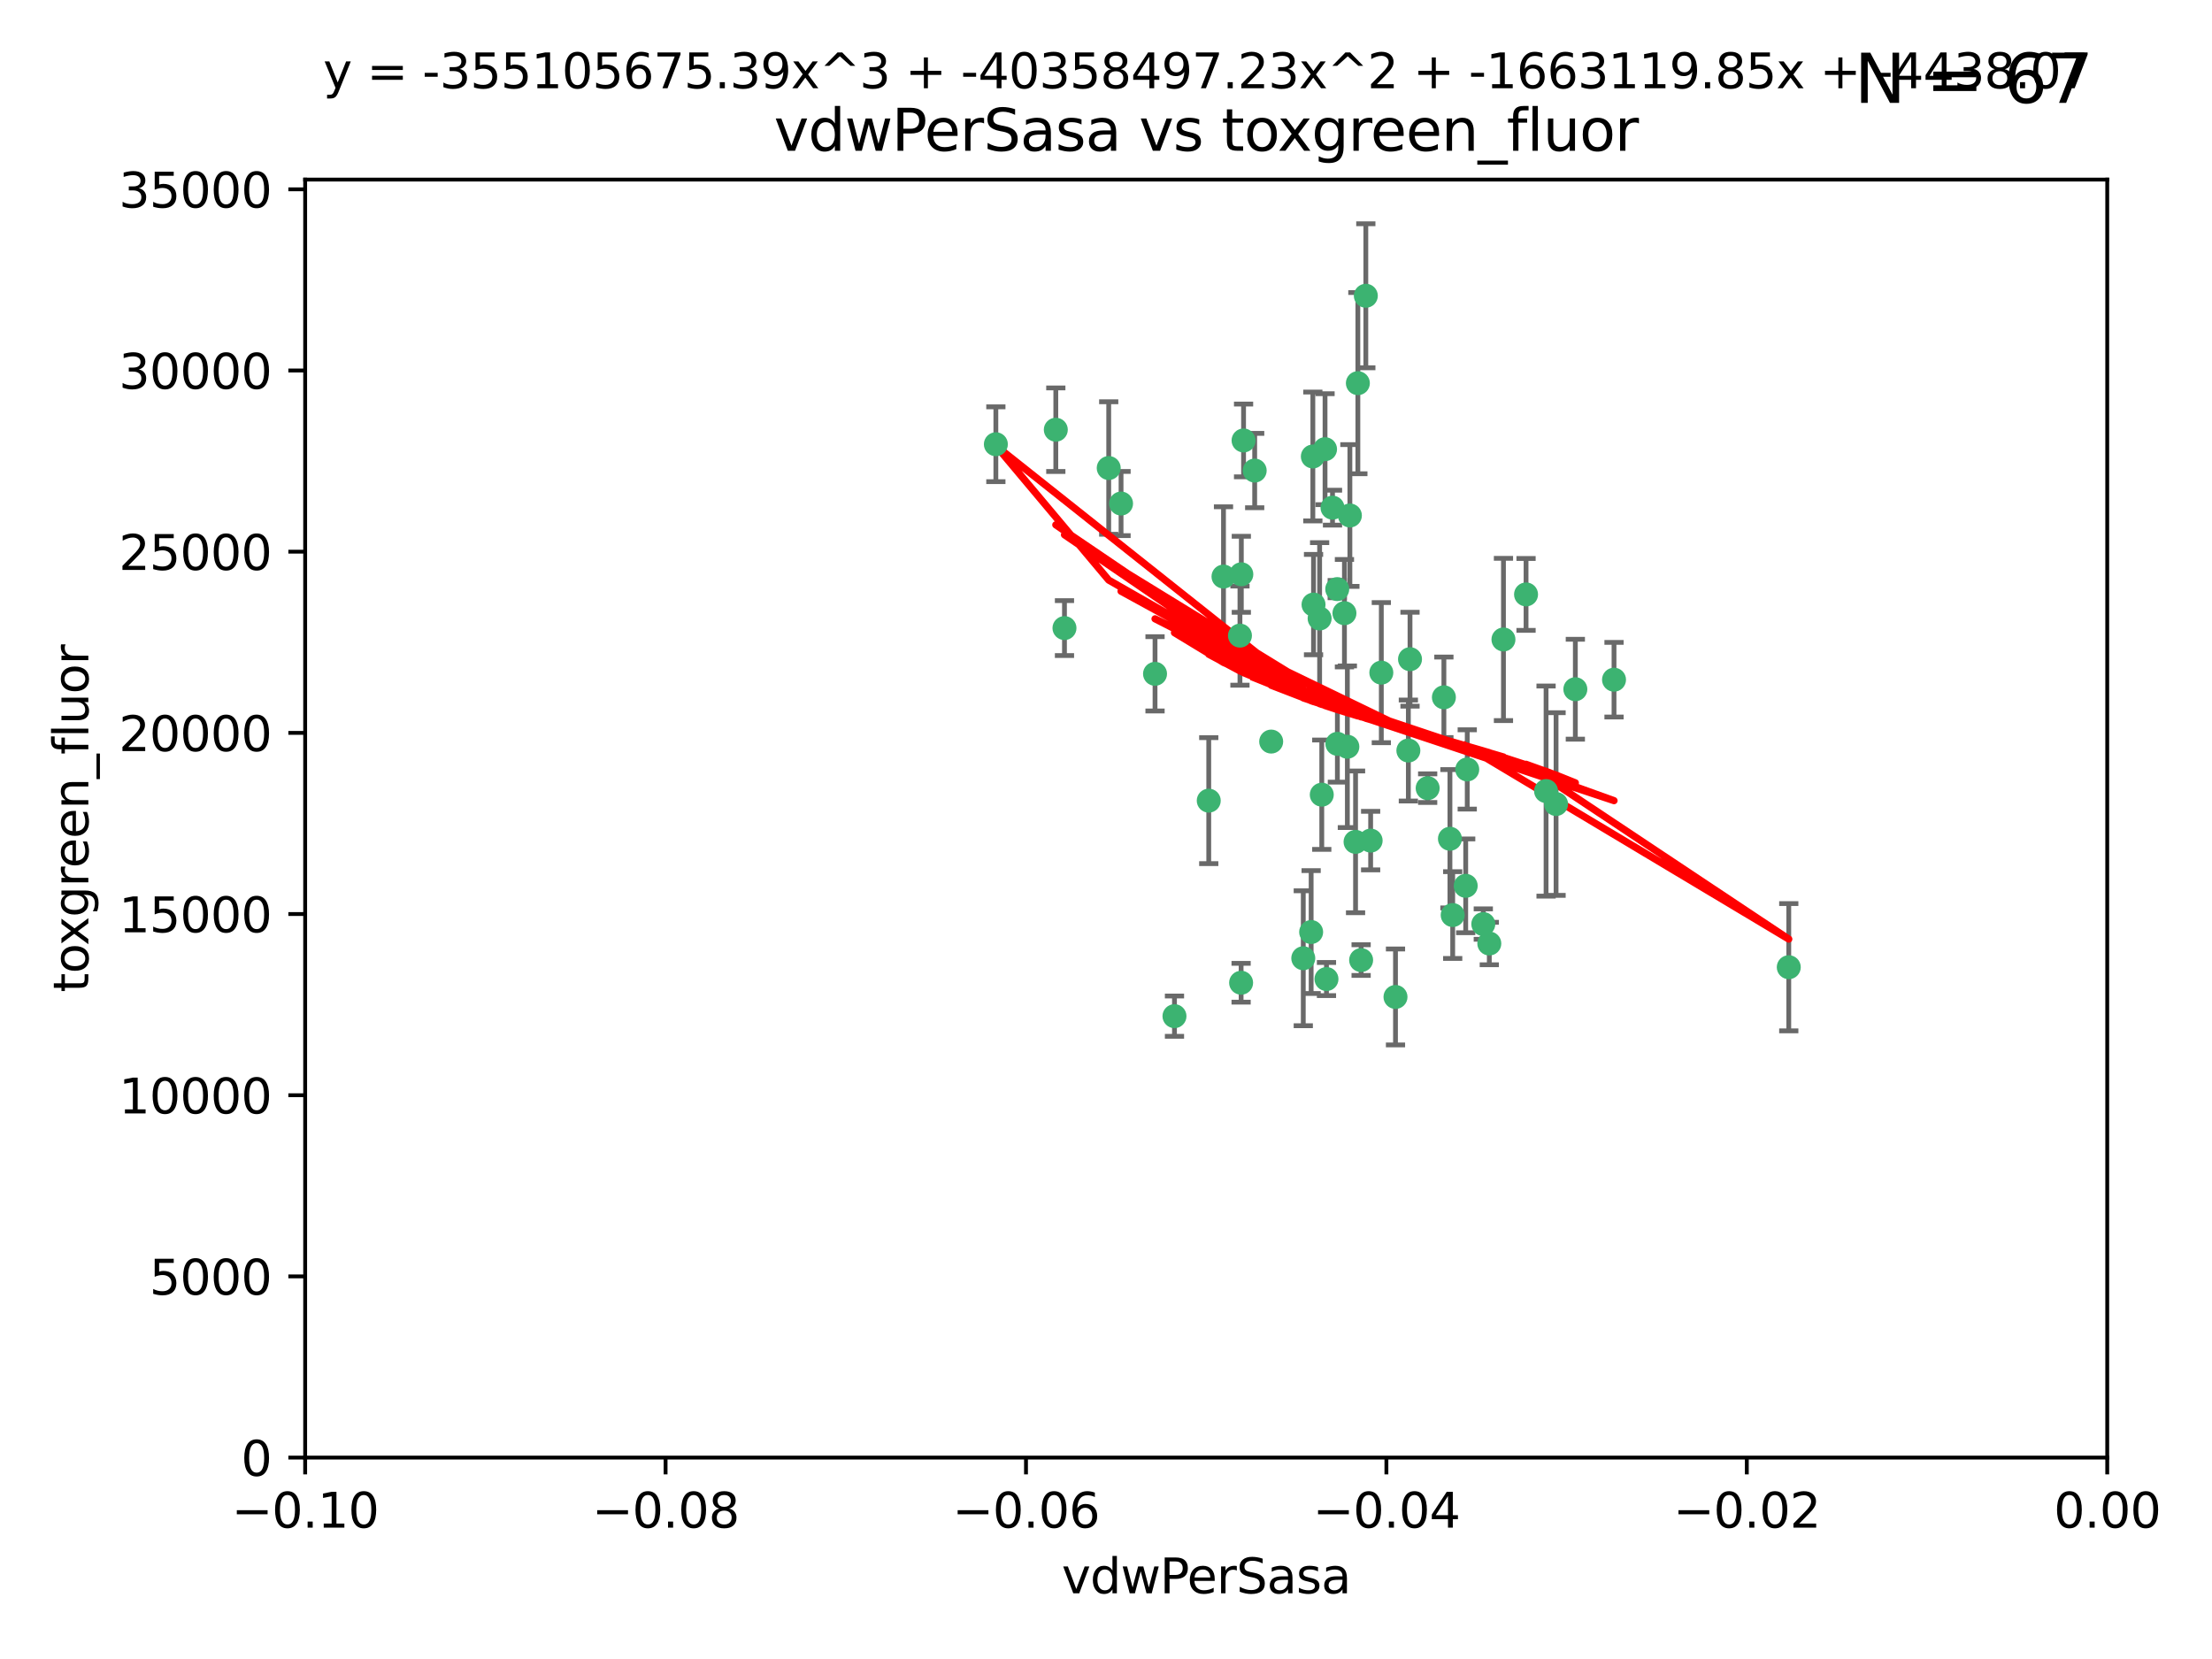 <?xml version="1.0" encoding="utf-8" standalone="no"?>
<!DOCTYPE svg PUBLIC "-//W3C//DTD SVG 1.1//EN"
  "http://www.w3.org/Graphics/SVG/1.1/DTD/svg11.dtd">
<svg xmlns:xlink="http://www.w3.org/1999/xlink" width="460.8pt" height="345.6pt" viewBox="0 0 460.8 345.6" xmlns="http://www.w3.org/2000/svg" version="1.1">
 <defs>
  <style type="text/css">*{stroke-linejoin: round; stroke-linecap: butt}</style>
 </defs>
 <g id="figure_1">
  <g id="patch_1">
   <path d="M 0 345.6 
L 460.8 345.6 
L 460.8 0 
L 0 0 
z
" style="fill: #ffffff"/>
  </g>
  <g id="axes_1">
   <g id="patch_2">
    <path d="M 63.571 303.64 
L 438.975 303.64 
L 438.975 37.411 
L 63.571 37.411 
z
" style="fill: #ffffff"/>
   </g>
   <g id="PathCollection_1">
    <defs>
     <path id="m8bd81fa550" d="M 0 1.118 
C 0.297 1.118 0.581 1 0.791 0.791 
C 1 0.581 1.118 0.297 1.118 0 
C 1.118 -0.297 1 -0.581 0.791 -0.791 
C 0.581 -1 0.297 -1.118 0 -1.118 
C -0.297 -1.118 -0.581 -1 -0.791 -0.791 
C -1 -0.581 -1.118 -0.297 -1.118 0 
C -1.118 0.297 -1 0.581 -0.791 0.791 
C -0.581 1 -0.297 1.118 0 1.118 
z
" style="stroke: #3cb371"/>
    </defs>
    <g clip-path="url(#p8612c6fb04)">
     <use xlink:href="#m8bd81fa550" x="261.374" y="98.026" style="fill: #3cb371; stroke: #3cb371"/>
     <use xlink:href="#m8bd81fa550" x="273.49" y="95.094" style="fill: #3cb371; stroke: #3cb371"/>
     <use xlink:href="#m8bd81fa550" x="219.944" y="89.516" style="fill: #3cb371; stroke: #3cb371"/>
     <use xlink:href="#m8bd81fa550" x="274.902" y="128.839" style="fill: #3cb371; stroke: #3cb371"/>
     <use xlink:href="#m8bd81fa550" x="293.731" y="137.321" style="fill: #3cb371; stroke: #3cb371"/>
     <use xlink:href="#m8bd81fa550" x="259.057" y="91.754" style="fill: #3cb371; stroke: #3cb371"/>
     <use xlink:href="#m8bd81fa550" x="273.633" y="125.947" style="fill: #3cb371; stroke: #3cb371"/>
     <use xlink:href="#m8bd81fa550" x="264.81" y="154.483" style="fill: #3cb371; stroke: #3cb371"/>
     <use xlink:href="#m8bd81fa550" x="281.206" y="107.386" style="fill: #3cb371; stroke: #3cb371"/>
     <use xlink:href="#m8bd81fa550" x="258.59" y="119.635" style="fill: #3cb371; stroke: #3cb371"/>
     <use xlink:href="#m8bd81fa550" x="282.869" y="79.819" style="fill: #3cb371; stroke: #3cb371"/>
     <use xlink:href="#m8bd81fa550" x="278.572" y="122.72" style="fill: #3cb371; stroke: #3cb371"/>
     <use xlink:href="#m8bd81fa550" x="276.328" y="203.953" style="fill: #3cb371; stroke: #3cb371"/>
     <use xlink:href="#m8bd81fa550" x="278.602" y="154.954" style="fill: #3cb371; stroke: #3cb371"/>
     <use xlink:href="#m8bd81fa550" x="233.536" y="104.896" style="fill: #3cb371; stroke: #3cb371"/>
     <use xlink:href="#m8bd81fa550" x="293.388" y="156.348" style="fill: #3cb371; stroke: #3cb371"/>
     <use xlink:href="#m8bd81fa550" x="277.586" y="105.756" style="fill: #3cb371; stroke: #3cb371"/>
     <use xlink:href="#m8bd81fa550" x="230.966" y="97.498" style="fill: #3cb371; stroke: #3cb371"/>
     <use xlink:href="#m8bd81fa550" x="207.456" y="92.545" style="fill: #3cb371; stroke: #3cb371"/>
     <use xlink:href="#m8bd81fa550" x="275.349" y="165.548" style="fill: #3cb371; stroke: #3cb371"/>
     <use xlink:href="#m8bd81fa550" x="254.878" y="120.108" style="fill: #3cb371; stroke: #3cb371"/>
     <use xlink:href="#m8bd81fa550" x="244.665" y="211.686" style="fill: #3cb371; stroke: #3cb371"/>
     <use xlink:href="#m8bd81fa550" x="283.547" y="200.005" style="fill: #3cb371; stroke: #3cb371"/>
     <use xlink:href="#m8bd81fa550" x="221.75" y="130.84" style="fill: #3cb371; stroke: #3cb371"/>
     <use xlink:href="#m8bd81fa550" x="271.497" y="199.62" style="fill: #3cb371; stroke: #3cb371"/>
     <use xlink:href="#m8bd81fa550" x="282.387" y="175.376" style="fill: #3cb371; stroke: #3cb371"/>
     <use xlink:href="#m8bd81fa550" x="240.614" y="140.37" style="fill: #3cb371; stroke: #3cb371"/>
     <use xlink:href="#m8bd81fa550" x="276.03" y="93.572" style="fill: #3cb371; stroke: #3cb371"/>
     <use xlink:href="#m8bd81fa550" x="280.072" y="127.738" style="fill: #3cb371; stroke: #3cb371"/>
     <use xlink:href="#m8bd81fa550" x="300.789" y="145.262" style="fill: #3cb371; stroke: #3cb371"/>
     <use xlink:href="#m8bd81fa550" x="287.754" y="140.122" style="fill: #3cb371; stroke: #3cb371"/>
     <use xlink:href="#m8bd81fa550" x="284.527" y="61.614" style="fill: #3cb371; stroke: #3cb371"/>
     <use xlink:href="#m8bd81fa550" x="302.623" y="190.622" style="fill: #3cb371; stroke: #3cb371"/>
     <use xlink:href="#m8bd81fa550" x="258.305" y="132.411" style="fill: #3cb371; stroke: #3cb371"/>
     <use xlink:href="#m8bd81fa550" x="251.805" y="166.79" style="fill: #3cb371; stroke: #3cb371"/>
     <use xlink:href="#m8bd81fa550" x="258.546" y="204.723" style="fill: #3cb371; stroke: #3cb371"/>
     <use xlink:href="#m8bd81fa550" x="297.408" y="164.19" style="fill: #3cb371; stroke: #3cb371"/>
     <use xlink:href="#m8bd81fa550" x="280.68" y="155.561" style="fill: #3cb371; stroke: #3cb371"/>
     <use xlink:href="#m8bd81fa550" x="290.707" y="207.684" style="fill: #3cb371; stroke: #3cb371"/>
     <use xlink:href="#m8bd81fa550" x="313.198" y="133.213" style="fill: #3cb371; stroke: #3cb371"/>
     <use xlink:href="#m8bd81fa550" x="305.654" y="160.289" style="fill: #3cb371; stroke: #3cb371"/>
     <use xlink:href="#m8bd81fa550" x="310.249" y="196.552" style="fill: #3cb371; stroke: #3cb371"/>
     <use xlink:href="#m8bd81fa550" x="302.048" y="174.728" style="fill: #3cb371; stroke: #3cb371"/>
     <use xlink:href="#m8bd81fa550" x="336.23" y="141.593" style="fill: #3cb371; stroke: #3cb371"/>
     <use xlink:href="#m8bd81fa550" x="285.529" y="175.112" style="fill: #3cb371; stroke: #3cb371"/>
     <use xlink:href="#m8bd81fa550" x="273.135" y="194.16" style="fill: #3cb371; stroke: #3cb371"/>
     <use xlink:href="#m8bd81fa550" x="308.999" y="192.502" style="fill: #3cb371; stroke: #3cb371"/>
     <use xlink:href="#m8bd81fa550" x="322.074" y="164.794" style="fill: #3cb371; stroke: #3cb371"/>
     <use xlink:href="#m8bd81fa550" x="328.173" y="143.576" style="fill: #3cb371; stroke: #3cb371"/>
     <use xlink:href="#m8bd81fa550" x="324.157" y="167.495" style="fill: #3cb371; stroke: #3cb371"/>
     <use xlink:href="#m8bd81fa550" x="317.903" y="123.828" style="fill: #3cb371; stroke: #3cb371"/>
     <use xlink:href="#m8bd81fa550" x="372.634" y="201.488" style="fill: #3cb371; stroke: #3cb371"/>
     <use xlink:href="#m8bd81fa550" x="305.333" y="184.534" style="fill: #3cb371; stroke: #3cb371"/>
    </g>
   </g>
   <g id="matplotlib.axis_1">
    <g id="xtick_1">
     <g id="line2d_1">
      <defs>
       <path id="m8dbe28c606" d="M 0 0 
L 0 3.5 
" style="stroke: #000000; stroke-width: 0.8"/>
      </defs>
      <g>
       <use xlink:href="#m8dbe28c606" x="63.571" y="303.64" style="stroke: #000000; stroke-width: 0.8"/>
      </g>
     </g>
     <g id="text_1">
      <!-- −0.10 -->
      <g transform="translate(48.249 318.238)scale(0.1 -0.1)">
       <defs>
        <path id="DejaVuSans-2212" d="M 678 2272 
L 4684 2272 
L 4684 1741 
L 678 1741 
L 678 2272 
z
" transform="scale(0.016)"/>
        <path id="DejaVuSans-30" d="M 2034 4250 
Q 1547 4250 1301 3770 
Q 1056 3291 1056 2328 
Q 1056 1369 1301 889 
Q 1547 409 2034 409 
Q 2525 409 2770 889 
Q 3016 1369 3016 2328 
Q 3016 3291 2770 3770 
Q 2525 4250 2034 4250 
z
M 2034 4750 
Q 2819 4750 3233 4129 
Q 3647 3509 3647 2328 
Q 3647 1150 3233 529 
Q 2819 -91 2034 -91 
Q 1250 -91 836 529 
Q 422 1150 422 2328 
Q 422 3509 836 4129 
Q 1250 4750 2034 4750 
z
" transform="scale(0.016)"/>
        <path id="DejaVuSans-2e" d="M 684 794 
L 1344 794 
L 1344 0 
L 684 0 
L 684 794 
z
" transform="scale(0.016)"/>
        <path id="DejaVuSans-31" d="M 794 531 
L 1825 531 
L 1825 4091 
L 703 3866 
L 703 4441 
L 1819 4666 
L 2450 4666 
L 2450 531 
L 3481 531 
L 3481 0 
L 794 0 
L 794 531 
z
" transform="scale(0.016)"/>
       </defs>
       <use xlink:href="#DejaVuSans-2212"/>
       <use xlink:href="#DejaVuSans-30" x="83.789"/>
       <use xlink:href="#DejaVuSans-2e" x="147.412"/>
       <use xlink:href="#DejaVuSans-31" x="179.199"/>
       <use xlink:href="#DejaVuSans-30" x="242.822"/>
      </g>
     </g>
    </g>
    <g id="xtick_2">
     <g id="line2d_2">
      <g>
       <use xlink:href="#m8dbe28c606" x="138.652" y="303.64" style="stroke: #000000; stroke-width: 0.8"/>
      </g>
     </g>
     <g id="text_2">
      <!-- −0.08 -->
      <g transform="translate(123.329 318.238)scale(0.1 -0.1)">
       <defs>
        <path id="DejaVuSans-38" d="M 2034 2216 
Q 1584 2216 1326 1975 
Q 1069 1734 1069 1313 
Q 1069 891 1326 650 
Q 1584 409 2034 409 
Q 2484 409 2743 651 
Q 3003 894 3003 1313 
Q 3003 1734 2745 1975 
Q 2488 2216 2034 2216 
z
M 1403 2484 
Q 997 2584 770 2862 
Q 544 3141 544 3541 
Q 544 4100 942 4425 
Q 1341 4750 2034 4750 
Q 2731 4750 3128 4425 
Q 3525 4100 3525 3541 
Q 3525 3141 3298 2862 
Q 3072 2584 2669 2484 
Q 3125 2378 3379 2068 
Q 3634 1759 3634 1313 
Q 3634 634 3220 271 
Q 2806 -91 2034 -91 
Q 1263 -91 848 271 
Q 434 634 434 1313 
Q 434 1759 690 2068 
Q 947 2378 1403 2484 
z
M 1172 3481 
Q 1172 3119 1398 2916 
Q 1625 2713 2034 2713 
Q 2441 2713 2670 2916 
Q 2900 3119 2900 3481 
Q 2900 3844 2670 4047 
Q 2441 4250 2034 4250 
Q 1625 4250 1398 4047 
Q 1172 3844 1172 3481 
z
" transform="scale(0.016)"/>
       </defs>
       <use xlink:href="#DejaVuSans-2212"/>
       <use xlink:href="#DejaVuSans-30" x="83.789"/>
       <use xlink:href="#DejaVuSans-2e" x="147.412"/>
       <use xlink:href="#DejaVuSans-30" x="179.199"/>
       <use xlink:href="#DejaVuSans-38" x="242.822"/>
      </g>
     </g>
    </g>
    <g id="xtick_3">
     <g id="line2d_3">
      <g>
       <use xlink:href="#m8dbe28c606" x="213.733" y="303.64" style="stroke: #000000; stroke-width: 0.8"/>
      </g>
     </g>
     <g id="text_3">
      <!-- −0.06 -->
      <g transform="translate(198.41 318.238)scale(0.1 -0.1)">
       <defs>
        <path id="DejaVuSans-36" d="M 2113 2584 
Q 1688 2584 1439 2293 
Q 1191 2003 1191 1497 
Q 1191 994 1439 701 
Q 1688 409 2113 409 
Q 2538 409 2786 701 
Q 3034 994 3034 1497 
Q 3034 2003 2786 2293 
Q 2538 2584 2113 2584 
z
M 3366 4563 
L 3366 3988 
Q 3128 4100 2886 4159 
Q 2644 4219 2406 4219 
Q 1781 4219 1451 3797 
Q 1122 3375 1075 2522 
Q 1259 2794 1537 2939 
Q 1816 3084 2150 3084 
Q 2853 3084 3261 2657 
Q 3669 2231 3669 1497 
Q 3669 778 3244 343 
Q 2819 -91 2113 -91 
Q 1303 -91 875 529 
Q 447 1150 447 2328 
Q 447 3434 972 4092 
Q 1497 4750 2381 4750 
Q 2619 4750 2861 4703 
Q 3103 4656 3366 4563 
z
" transform="scale(0.016)"/>
       </defs>
       <use xlink:href="#DejaVuSans-2212"/>
       <use xlink:href="#DejaVuSans-30" x="83.789"/>
       <use xlink:href="#DejaVuSans-2e" x="147.412"/>
       <use xlink:href="#DejaVuSans-30" x="179.199"/>
       <use xlink:href="#DejaVuSans-36" x="242.822"/>
      </g>
     </g>
    </g>
    <g id="xtick_4">
     <g id="line2d_4">
      <g>
       <use xlink:href="#m8dbe28c606" x="288.813" y="303.64" style="stroke: #000000; stroke-width: 0.8"/>
      </g>
     </g>
     <g id="text_4">
      <!-- −0.04 -->
      <g transform="translate(273.491 318.238)scale(0.1 -0.1)">
       <defs>
        <path id="DejaVuSans-34" d="M 2419 4116 
L 825 1625 
L 2419 1625 
L 2419 4116 
z
M 2253 4666 
L 3047 4666 
L 3047 1625 
L 3713 1625 
L 3713 1100 
L 3047 1100 
L 3047 0 
L 2419 0 
L 2419 1100 
L 313 1100 
L 313 1709 
L 2253 4666 
z
" transform="scale(0.016)"/>
       </defs>
       <use xlink:href="#DejaVuSans-2212"/>
       <use xlink:href="#DejaVuSans-30" x="83.789"/>
       <use xlink:href="#DejaVuSans-2e" x="147.412"/>
       <use xlink:href="#DejaVuSans-30" x="179.199"/>
       <use xlink:href="#DejaVuSans-34" x="242.822"/>
      </g>
     </g>
    </g>
    <g id="xtick_5">
     <g id="line2d_5">
      <g>
       <use xlink:href="#m8dbe28c606" x="363.894" y="303.64" style="stroke: #000000; stroke-width: 0.8"/>
      </g>
     </g>
     <g id="text_5">
      <!-- −0.02 -->
      <g transform="translate(348.572 318.238)scale(0.1 -0.1)">
       <defs>
        <path id="DejaVuSans-32" d="M 1228 531 
L 3431 531 
L 3431 0 
L 469 0 
L 469 531 
Q 828 903 1448 1529 
Q 2069 2156 2228 2338 
Q 2531 2678 2651 2914 
Q 2772 3150 2772 3378 
Q 2772 3750 2511 3984 
Q 2250 4219 1831 4219 
Q 1534 4219 1204 4116 
Q 875 4013 500 3803 
L 500 4441 
Q 881 4594 1212 4672 
Q 1544 4750 1819 4750 
Q 2544 4750 2975 4387 
Q 3406 4025 3406 3419 
Q 3406 3131 3298 2873 
Q 3191 2616 2906 2266 
Q 2828 2175 2409 1742 
Q 1991 1309 1228 531 
z
" transform="scale(0.016)"/>
       </defs>
       <use xlink:href="#DejaVuSans-2212"/>
       <use xlink:href="#DejaVuSans-30" x="83.789"/>
       <use xlink:href="#DejaVuSans-2e" x="147.412"/>
       <use xlink:href="#DejaVuSans-30" x="179.199"/>
       <use xlink:href="#DejaVuSans-32" x="242.822"/>
      </g>
     </g>
    </g>
    <g id="xtick_6">
     <g id="line2d_6">
      <g>
       <use xlink:href="#m8dbe28c606" x="438.975" y="303.64" style="stroke: #000000; stroke-width: 0.8"/>
      </g>
     </g>
     <g id="text_6">
      <!-- 0.00 -->
      <g transform="translate(427.842 318.238)scale(0.1 -0.1)">
       <use xlink:href="#DejaVuSans-30"/>
       <use xlink:href="#DejaVuSans-2e" x="63.623"/>
       <use xlink:href="#DejaVuSans-30" x="95.41"/>
       <use xlink:href="#DejaVuSans-30" x="159.033"/>
      </g>
     </g>
    </g>
    <g id="text_7">
     <!-- vdwPerSasa -->
     <g transform="translate(221.178 331.917)scale(0.1 -0.1)">
      <defs>
       <path id="DejaVuSans-76" d="M 191 3500 
L 800 3500 
L 1894 563 
L 2988 3500 
L 3597 3500 
L 2284 0 
L 1503 0 
L 191 3500 
z
" transform="scale(0.016)"/>
       <path id="DejaVuSans-64" d="M 2906 2969 
L 2906 4863 
L 3481 4863 
L 3481 0 
L 2906 0 
L 2906 525 
Q 2725 213 2448 61 
Q 2172 -91 1784 -91 
Q 1150 -91 751 415 
Q 353 922 353 1747 
Q 353 2572 751 3078 
Q 1150 3584 1784 3584 
Q 2172 3584 2448 3432 
Q 2725 3281 2906 2969 
z
M 947 1747 
Q 947 1113 1208 752 
Q 1469 391 1925 391 
Q 2381 391 2643 752 
Q 2906 1113 2906 1747 
Q 2906 2381 2643 2742 
Q 2381 3103 1925 3103 
Q 1469 3103 1208 2742 
Q 947 2381 947 1747 
z
" transform="scale(0.016)"/>
       <path id="DejaVuSans-77" d="M 269 3500 
L 844 3500 
L 1563 769 
L 2278 3500 
L 2956 3500 
L 3675 769 
L 4391 3500 
L 4966 3500 
L 4050 0 
L 3372 0 
L 2619 2869 
L 1863 0 
L 1184 0 
L 269 3500 
z
" transform="scale(0.016)"/>
       <path id="DejaVuSans-50" d="M 1259 4147 
L 1259 2394 
L 2053 2394 
Q 2494 2394 2734 2622 
Q 2975 2850 2975 3272 
Q 2975 3691 2734 3919 
Q 2494 4147 2053 4147 
L 1259 4147 
z
M 628 4666 
L 2053 4666 
Q 2838 4666 3239 4311 
Q 3641 3956 3641 3272 
Q 3641 2581 3239 2228 
Q 2838 1875 2053 1875 
L 1259 1875 
L 1259 0 
L 628 0 
L 628 4666 
z
" transform="scale(0.016)"/>
       <path id="DejaVuSans-65" d="M 3597 1894 
L 3597 1613 
L 953 1613 
Q 991 1019 1311 708 
Q 1631 397 2203 397 
Q 2534 397 2845 478 
Q 3156 559 3463 722 
L 3463 178 
Q 3153 47 2828 -22 
Q 2503 -91 2169 -91 
Q 1331 -91 842 396 
Q 353 884 353 1716 
Q 353 2575 817 3079 
Q 1281 3584 2069 3584 
Q 2775 3584 3186 3129 
Q 3597 2675 3597 1894 
z
M 3022 2063 
Q 3016 2534 2758 2815 
Q 2500 3097 2075 3097 
Q 1594 3097 1305 2825 
Q 1016 2553 972 2059 
L 3022 2063 
z
" transform="scale(0.016)"/>
       <path id="DejaVuSans-72" d="M 2631 2963 
Q 2534 3019 2420 3045 
Q 2306 3072 2169 3072 
Q 1681 3072 1420 2755 
Q 1159 2438 1159 1844 
L 1159 0 
L 581 0 
L 581 3500 
L 1159 3500 
L 1159 2956 
Q 1341 3275 1631 3429 
Q 1922 3584 2338 3584 
Q 2397 3584 2469 3576 
Q 2541 3569 2628 3553 
L 2631 2963 
z
" transform="scale(0.016)"/>
       <path id="DejaVuSans-53" d="M 3425 4513 
L 3425 3897 
Q 3066 4069 2747 4153 
Q 2428 4238 2131 4238 
Q 1616 4238 1336 4038 
Q 1056 3838 1056 3469 
Q 1056 3159 1242 3001 
Q 1428 2844 1947 2747 
L 2328 2669 
Q 3034 2534 3370 2195 
Q 3706 1856 3706 1288 
Q 3706 609 3251 259 
Q 2797 -91 1919 -91 
Q 1588 -91 1214 -16 
Q 841 59 441 206 
L 441 856 
Q 825 641 1194 531 
Q 1563 422 1919 422 
Q 2459 422 2753 634 
Q 3047 847 3047 1241 
Q 3047 1584 2836 1778 
Q 2625 1972 2144 2069 
L 1759 2144 
Q 1053 2284 737 2584 
Q 422 2884 422 3419 
Q 422 4038 858 4394 
Q 1294 4750 2059 4750 
Q 2388 4750 2728 4690 
Q 3069 4631 3425 4513 
z
" transform="scale(0.016)"/>
       <path id="DejaVuSans-61" d="M 2194 1759 
Q 1497 1759 1228 1600 
Q 959 1441 959 1056 
Q 959 750 1161 570 
Q 1363 391 1709 391 
Q 2188 391 2477 730 
Q 2766 1069 2766 1631 
L 2766 1759 
L 2194 1759 
z
M 3341 1997 
L 3341 0 
L 2766 0 
L 2766 531 
Q 2569 213 2275 61 
Q 1981 -91 1556 -91 
Q 1019 -91 701 211 
Q 384 513 384 1019 
Q 384 1609 779 1909 
Q 1175 2209 1959 2209 
L 2766 2209 
L 2766 2266 
Q 2766 2663 2505 2880 
Q 2244 3097 1772 3097 
Q 1472 3097 1187 3025 
Q 903 2953 641 2809 
L 641 3341 
Q 956 3463 1253 3523 
Q 1550 3584 1831 3584 
Q 2591 3584 2966 3190 
Q 3341 2797 3341 1997 
z
" transform="scale(0.016)"/>
       <path id="DejaVuSans-73" d="M 2834 3397 
L 2834 2853 
Q 2591 2978 2328 3040 
Q 2066 3103 1784 3103 
Q 1356 3103 1142 2972 
Q 928 2841 928 2578 
Q 928 2378 1081 2264 
Q 1234 2150 1697 2047 
L 1894 2003 
Q 2506 1872 2764 1633 
Q 3022 1394 3022 966 
Q 3022 478 2636 193 
Q 2250 -91 1575 -91 
Q 1294 -91 989 -36 
Q 684 19 347 128 
L 347 722 
Q 666 556 975 473 
Q 1284 391 1588 391 
Q 1994 391 2212 530 
Q 2431 669 2431 922 
Q 2431 1156 2273 1281 
Q 2116 1406 1581 1522 
L 1381 1569 
Q 847 1681 609 1914 
Q 372 2147 372 2553 
Q 372 3047 722 3315 
Q 1072 3584 1716 3584 
Q 2034 3584 2315 3537 
Q 2597 3491 2834 3397 
z
" transform="scale(0.016)"/>
      </defs>
      <use xlink:href="#DejaVuSans-76"/>
      <use xlink:href="#DejaVuSans-64" x="59.18"/>
      <use xlink:href="#DejaVuSans-77" x="122.656"/>
      <use xlink:href="#DejaVuSans-50" x="204.443"/>
      <use xlink:href="#DejaVuSans-65" x="261.121"/>
      <use xlink:href="#DejaVuSans-72" x="322.645"/>
      <use xlink:href="#DejaVuSans-53" x="363.758"/>
      <use xlink:href="#DejaVuSans-61" x="427.234"/>
      <use xlink:href="#DejaVuSans-73" x="488.514"/>
      <use xlink:href="#DejaVuSans-61" x="540.613"/>
     </g>
    </g>
   </g>
   <g id="matplotlib.axis_2">
    <g id="ytick_1">
     <g id="line2d_7">
      <defs>
       <path id="m665e8a7bad" d="M 0 0 
L -3.5 0 
" style="stroke: #000000; stroke-width: 0.8"/>
      </defs>
      <g>
       <use xlink:href="#m665e8a7bad" x="63.571" y="303.64" style="stroke: #000000; stroke-width: 0.8"/>
      </g>
     </g>
     <g id="text_8">
      <!-- 0 -->
      <g transform="translate(50.209 307.439)scale(0.1 -0.1)">
       <use xlink:href="#DejaVuSans-30"/>
      </g>
     </g>
    </g>
    <g id="ytick_2">
     <g id="line2d_8">
      <g>
       <use xlink:href="#m665e8a7bad" x="63.571" y="265.897" style="stroke: #000000; stroke-width: 0.8"/>
      </g>
     </g>
     <g id="text_9">
      <!-- 5000 -->
      <g transform="translate(31.121 269.696)scale(0.1 -0.1)">
       <defs>
        <path id="DejaVuSans-35" d="M 691 4666 
L 3169 4666 
L 3169 4134 
L 1269 4134 
L 1269 2991 
Q 1406 3038 1543 3061 
Q 1681 3084 1819 3084 
Q 2600 3084 3056 2656 
Q 3513 2228 3513 1497 
Q 3513 744 3044 326 
Q 2575 -91 1722 -91 
Q 1428 -91 1123 -41 
Q 819 9 494 109 
L 494 744 
Q 775 591 1075 516 
Q 1375 441 1709 441 
Q 2250 441 2565 725 
Q 2881 1009 2881 1497 
Q 2881 1984 2565 2268 
Q 2250 2553 1709 2553 
Q 1456 2553 1204 2497 
Q 953 2441 691 2322 
L 691 4666 
z
" transform="scale(0.016)"/>
       </defs>
       <use xlink:href="#DejaVuSans-35"/>
       <use xlink:href="#DejaVuSans-30" x="63.623"/>
       <use xlink:href="#DejaVuSans-30" x="127.246"/>
       <use xlink:href="#DejaVuSans-30" x="190.869"/>
      </g>
     </g>
    </g>
    <g id="ytick_3">
     <g id="line2d_9">
      <g>
       <use xlink:href="#m665e8a7bad" x="63.571" y="228.154" style="stroke: #000000; stroke-width: 0.8"/>
      </g>
     </g>
     <g id="text_10">
      <!-- 10000 -->
      <g transform="translate(24.759 231.953)scale(0.1 -0.1)">
       <use xlink:href="#DejaVuSans-31"/>
       <use xlink:href="#DejaVuSans-30" x="63.623"/>
       <use xlink:href="#DejaVuSans-30" x="127.246"/>
       <use xlink:href="#DejaVuSans-30" x="190.869"/>
       <use xlink:href="#DejaVuSans-30" x="254.492"/>
      </g>
     </g>
    </g>
    <g id="ytick_4">
     <g id="line2d_10">
      <g>
       <use xlink:href="#m665e8a7bad" x="63.571" y="190.411" style="stroke: #000000; stroke-width: 0.8"/>
      </g>
     </g>
     <g id="text_11">
      <!-- 15000 -->
      <g transform="translate(24.759 194.21)scale(0.1 -0.1)">
       <use xlink:href="#DejaVuSans-31"/>
       <use xlink:href="#DejaVuSans-35" x="63.623"/>
       <use xlink:href="#DejaVuSans-30" x="127.246"/>
       <use xlink:href="#DejaVuSans-30" x="190.869"/>
       <use xlink:href="#DejaVuSans-30" x="254.492"/>
      </g>
     </g>
    </g>
    <g id="ytick_5">
     <g id="line2d_11">
      <g>
       <use xlink:href="#m665e8a7bad" x="63.571" y="152.668" style="stroke: #000000; stroke-width: 0.8"/>
      </g>
     </g>
     <g id="text_12">
      <!-- 20000 -->
      <g transform="translate(24.759 156.467)scale(0.1 -0.1)">
       <use xlink:href="#DejaVuSans-32"/>
       <use xlink:href="#DejaVuSans-30" x="63.623"/>
       <use xlink:href="#DejaVuSans-30" x="127.246"/>
       <use xlink:href="#DejaVuSans-30" x="190.869"/>
       <use xlink:href="#DejaVuSans-30" x="254.492"/>
      </g>
     </g>
    </g>
    <g id="ytick_6">
     <g id="line2d_12">
      <g>
       <use xlink:href="#m665e8a7bad" x="63.571" y="114.925" style="stroke: #000000; stroke-width: 0.8"/>
      </g>
     </g>
     <g id="text_13">
      <!-- 25000 -->
      <g transform="translate(24.759 118.724)scale(0.1 -0.1)">
       <use xlink:href="#DejaVuSans-32"/>
       <use xlink:href="#DejaVuSans-35" x="63.623"/>
       <use xlink:href="#DejaVuSans-30" x="127.246"/>
       <use xlink:href="#DejaVuSans-30" x="190.869"/>
       <use xlink:href="#DejaVuSans-30" x="254.492"/>
      </g>
     </g>
    </g>
    <g id="ytick_7">
     <g id="line2d_13">
      <g>
       <use xlink:href="#m665e8a7bad" x="63.571" y="77.181" style="stroke: #000000; stroke-width: 0.8"/>
      </g>
     </g>
     <g id="text_14">
      <!-- 30000 -->
      <g transform="translate(24.759 80.981)scale(0.1 -0.1)">
       <defs>
        <path id="DejaVuSans-33" d="M 2597 2516 
Q 3050 2419 3304 2112 
Q 3559 1806 3559 1356 
Q 3559 666 3084 287 
Q 2609 -91 1734 -91 
Q 1441 -91 1130 -33 
Q 819 25 488 141 
L 488 750 
Q 750 597 1062 519 
Q 1375 441 1716 441 
Q 2309 441 2620 675 
Q 2931 909 2931 1356 
Q 2931 1769 2642 2001 
Q 2353 2234 1838 2234 
L 1294 2234 
L 1294 2753 
L 1863 2753 
Q 2328 2753 2575 2939 
Q 2822 3125 2822 3475 
Q 2822 3834 2567 4026 
Q 2313 4219 1838 4219 
Q 1578 4219 1281 4162 
Q 984 4106 628 3988 
L 628 4550 
Q 988 4650 1302 4700 
Q 1616 4750 1894 4750 
Q 2613 4750 3031 4423 
Q 3450 4097 3450 3541 
Q 3450 3153 3228 2886 
Q 3006 2619 2597 2516 
z
" transform="scale(0.016)"/>
       </defs>
       <use xlink:href="#DejaVuSans-33"/>
       <use xlink:href="#DejaVuSans-30" x="63.623"/>
       <use xlink:href="#DejaVuSans-30" x="127.246"/>
       <use xlink:href="#DejaVuSans-30" x="190.869"/>
       <use xlink:href="#DejaVuSans-30" x="254.492"/>
      </g>
     </g>
    </g>
    <g id="ytick_8">
     <g id="line2d_14">
      <g>
       <use xlink:href="#m665e8a7bad" x="63.571" y="39.438" style="stroke: #000000; stroke-width: 0.8"/>
      </g>
     </g>
     <g id="text_15">
      <!-- 35000 -->
      <g transform="translate(24.759 43.238)scale(0.1 -0.1)">
       <use xlink:href="#DejaVuSans-33"/>
       <use xlink:href="#DejaVuSans-35" x="63.623"/>
       <use xlink:href="#DejaVuSans-30" x="127.246"/>
       <use xlink:href="#DejaVuSans-30" x="190.869"/>
       <use xlink:href="#DejaVuSans-30" x="254.492"/>
      </g>
     </g>
    </g>
    <g id="text_16">
     <!-- toxgreen_fluor -->
     <g transform="translate(18.401 206.72)rotate(-90)scale(0.1 -0.1)">
      <defs>
       <path id="DejaVuSans-74" d="M 1172 4494 
L 1172 3500 
L 2356 3500 
L 2356 3053 
L 1172 3053 
L 1172 1153 
Q 1172 725 1289 603 
Q 1406 481 1766 481 
L 2356 481 
L 2356 0 
L 1766 0 
Q 1100 0 847 248 
Q 594 497 594 1153 
L 594 3053 
L 172 3053 
L 172 3500 
L 594 3500 
L 594 4494 
L 1172 4494 
z
" transform="scale(0.016)"/>
       <path id="DejaVuSans-6f" d="M 1959 3097 
Q 1497 3097 1228 2736 
Q 959 2375 959 1747 
Q 959 1119 1226 758 
Q 1494 397 1959 397 
Q 2419 397 2687 759 
Q 2956 1122 2956 1747 
Q 2956 2369 2687 2733 
Q 2419 3097 1959 3097 
z
M 1959 3584 
Q 2709 3584 3137 3096 
Q 3566 2609 3566 1747 
Q 3566 888 3137 398 
Q 2709 -91 1959 -91 
Q 1206 -91 779 398 
Q 353 888 353 1747 
Q 353 2609 779 3096 
Q 1206 3584 1959 3584 
z
" transform="scale(0.016)"/>
       <path id="DejaVuSans-78" d="M 3513 3500 
L 2247 1797 
L 3578 0 
L 2900 0 
L 1881 1375 
L 863 0 
L 184 0 
L 1544 1831 
L 300 3500 
L 978 3500 
L 1906 2253 
L 2834 3500 
L 3513 3500 
z
" transform="scale(0.016)"/>
       <path id="DejaVuSans-67" d="M 2906 1791 
Q 2906 2416 2648 2759 
Q 2391 3103 1925 3103 
Q 1463 3103 1205 2759 
Q 947 2416 947 1791 
Q 947 1169 1205 825 
Q 1463 481 1925 481 
Q 2391 481 2648 825 
Q 2906 1169 2906 1791 
z
M 3481 434 
Q 3481 -459 3084 -895 
Q 2688 -1331 1869 -1331 
Q 1566 -1331 1297 -1286 
Q 1028 -1241 775 -1147 
L 775 -588 
Q 1028 -725 1275 -790 
Q 1522 -856 1778 -856 
Q 2344 -856 2625 -561 
Q 2906 -266 2906 331 
L 2906 616 
Q 2728 306 2450 153 
Q 2172 0 1784 0 
Q 1141 0 747 490 
Q 353 981 353 1791 
Q 353 2603 747 3093 
Q 1141 3584 1784 3584 
Q 2172 3584 2450 3431 
Q 2728 3278 2906 2969 
L 2906 3500 
L 3481 3500 
L 3481 434 
z
" transform="scale(0.016)"/>
       <path id="DejaVuSans-6e" d="M 3513 2113 
L 3513 0 
L 2938 0 
L 2938 2094 
Q 2938 2591 2744 2837 
Q 2550 3084 2163 3084 
Q 1697 3084 1428 2787 
Q 1159 2491 1159 1978 
L 1159 0 
L 581 0 
L 581 3500 
L 1159 3500 
L 1159 2956 
Q 1366 3272 1645 3428 
Q 1925 3584 2291 3584 
Q 2894 3584 3203 3211 
Q 3513 2838 3513 2113 
z
" transform="scale(0.016)"/>
       <path id="DejaVuSans-5f" d="M 3263 -1063 
L 3263 -1509 
L -63 -1509 
L -63 -1063 
L 3263 -1063 
z
" transform="scale(0.016)"/>
       <path id="DejaVuSans-66" d="M 2375 4863 
L 2375 4384 
L 1825 4384 
Q 1516 4384 1395 4259 
Q 1275 4134 1275 3809 
L 1275 3500 
L 2222 3500 
L 2222 3053 
L 1275 3053 
L 1275 0 
L 697 0 
L 697 3053 
L 147 3053 
L 147 3500 
L 697 3500 
L 697 3744 
Q 697 4328 969 4595 
Q 1241 4863 1831 4863 
L 2375 4863 
z
" transform="scale(0.016)"/>
       <path id="DejaVuSans-6c" d="M 603 4863 
L 1178 4863 
L 1178 0 
L 603 0 
L 603 4863 
z
" transform="scale(0.016)"/>
       <path id="DejaVuSans-75" d="M 544 1381 
L 544 3500 
L 1119 3500 
L 1119 1403 
Q 1119 906 1312 657 
Q 1506 409 1894 409 
Q 2359 409 2629 706 
Q 2900 1003 2900 1516 
L 2900 3500 
L 3475 3500 
L 3475 0 
L 2900 0 
L 2900 538 
Q 2691 219 2414 64 
Q 2138 -91 1772 -91 
Q 1169 -91 856 284 
Q 544 659 544 1381 
z
M 1991 3584 
L 1991 3584 
z
" transform="scale(0.016)"/>
      </defs>
      <use xlink:href="#DejaVuSans-74"/>
      <use xlink:href="#DejaVuSans-6f" x="39.209"/>
      <use xlink:href="#DejaVuSans-78" x="97.266"/>
      <use xlink:href="#DejaVuSans-67" x="156.445"/>
      <use xlink:href="#DejaVuSans-72" x="219.922"/>
      <use xlink:href="#DejaVuSans-65" x="258.785"/>
      <use xlink:href="#DejaVuSans-65" x="320.309"/>
      <use xlink:href="#DejaVuSans-6e" x="381.832"/>
      <use xlink:href="#DejaVuSans-5f" x="445.211"/>
      <use xlink:href="#DejaVuSans-66" x="495.211"/>
      <use xlink:href="#DejaVuSans-6c" x="530.416"/>
      <use xlink:href="#DejaVuSans-75" x="558.199"/>
      <use xlink:href="#DejaVuSans-6f" x="621.578"/>
      <use xlink:href="#DejaVuSans-72" x="682.76"/>
     </g>
    </g>
   </g>
   <g id="LineCollection_1">
    <path d="M 261.374 105.772 
L 261.374 90.281 
" clip-path="url(#p8612c6fb04)" style="fill: none; stroke: #696969"/>
    <path d="M 273.49 108.514 
L 273.49 81.675 
" clip-path="url(#p8612c6fb04)" style="fill: none; stroke: #696969"/>
    <path d="M 219.944 98.217 
L 219.944 80.815 
" clip-path="url(#p8612c6fb04)" style="fill: none; stroke: #696969"/>
    <path d="M 274.902 144.637 
L 274.902 113.041 
" clip-path="url(#p8612c6fb04)" style="fill: none; stroke: #696969"/>
    <path d="M 293.731 147.102 
L 293.731 127.541 
" clip-path="url(#p8612c6fb04)" style="fill: none; stroke: #696969"/>
    <path d="M 259.057 99.334 
L 259.057 84.174 
" clip-path="url(#p8612c6fb04)" style="fill: none; stroke: #696969"/>
    <path d="M 273.633 136.397 
L 273.633 115.497 
" clip-path="url(#p8612c6fb04)" style="fill: none; stroke: #696969"/>
    <path d="M 264.81 155.048 
L 264.81 153.918 
" clip-path="url(#p8612c6fb04)" style="fill: none; stroke: #696969"/>
    <path d="M 281.206 122.155 
L 281.206 92.617 
" clip-path="url(#p8612c6fb04)" style="fill: none; stroke: #696969"/>
    <path d="M 258.59 127.554 
L 258.59 111.717 
" clip-path="url(#p8612c6fb04)" style="fill: none; stroke: #696969"/>
    <path d="M 282.869 98.693 
L 282.869 60.945 
" clip-path="url(#p8612c6fb04)" style="fill: none; stroke: #696969"/>
    <path d="M 278.572 124.514 
L 278.572 120.926 
" clip-path="url(#p8612c6fb04)" style="fill: none; stroke: #696969"/>
    <path d="M 276.328 207.405 
L 276.328 200.501 
" clip-path="url(#p8612c6fb04)" style="fill: none; stroke: #696969"/>
    <path d="M 278.602 162.929 
L 278.602 146.979 
" clip-path="url(#p8612c6fb04)" style="fill: none; stroke: #696969"/>
    <path d="M 233.536 111.578 
L 233.536 98.214 
" clip-path="url(#p8612c6fb04)" style="fill: none; stroke: #696969"/>
    <path d="M 293.388 166.868 
L 293.388 145.829 
" clip-path="url(#p8612c6fb04)" style="fill: none; stroke: #696969"/>
    <path d="M 277.586 109.392 
L 277.586 102.12 
" clip-path="url(#p8612c6fb04)" style="fill: none; stroke: #696969"/>
    <path d="M 230.966 111.302 
L 230.966 83.693 
" clip-path="url(#p8612c6fb04)" style="fill: none; stroke: #696969"/>
    <path d="M 207.456 100.341 
L 207.456 84.749 
" clip-path="url(#p8612c6fb04)" style="fill: none; stroke: #696969"/>
    <path d="M 275.349 176.939 
L 275.349 154.157 
" clip-path="url(#p8612c6fb04)" style="fill: none; stroke: #696969"/>
    <path d="M 254.878 134.641 
L 254.878 105.576 
" clip-path="url(#p8612c6fb04)" style="fill: none; stroke: #696969"/>
    <path d="M 244.665 215.883 
L 244.665 207.488 
" clip-path="url(#p8612c6fb04)" style="fill: none; stroke: #696969"/>
    <path d="M 283.547 203.204 
L 283.547 196.806 
" clip-path="url(#p8612c6fb04)" style="fill: none; stroke: #696969"/>
    <path d="M 221.75 136.561 
L 221.75 125.12 
" clip-path="url(#p8612c6fb04)" style="fill: none; stroke: #696969"/>
    <path d="M 271.497 213.675 
L 271.497 185.565 
" clip-path="url(#p8612c6fb04)" style="fill: none; stroke: #696969"/>
    <path d="M 282.387 190.142 
L 282.387 160.609 
" clip-path="url(#p8612c6fb04)" style="fill: none; stroke: #696969"/>
    <path d="M 240.614 148.106 
L 240.614 132.634 
" clip-path="url(#p8612c6fb04)" style="fill: none; stroke: #696969"/>
    <path d="M 276.03 105.129 
L 276.03 82.016 
" clip-path="url(#p8612c6fb04)" style="fill: none; stroke: #696969"/>
    <path d="M 280.072 138.926 
L 280.072 116.549 
" clip-path="url(#p8612c6fb04)" style="fill: none; stroke: #696969"/>
    <path d="M 300.789 153.647 
L 300.789 136.877 
" clip-path="url(#p8612c6fb04)" style="fill: none; stroke: #696969"/>
    <path d="M 287.754 154.719 
L 287.754 125.526 
" clip-path="url(#p8612c6fb04)" style="fill: none; stroke: #696969"/>
    <path d="M 284.527 76.614 
L 284.527 46.614 
" clip-path="url(#p8612c6fb04)" style="fill: none; stroke: #696969"/>
    <path d="M 302.623 199.661 
L 302.623 181.584 
" clip-path="url(#p8612c6fb04)" style="fill: none; stroke: #696969"/>
    <path d="M 258.305 142.738 
L 258.305 122.084 
" clip-path="url(#p8612c6fb04)" style="fill: none; stroke: #696969"/>
    <path d="M 251.805 179.908 
L 251.805 153.671 
" clip-path="url(#p8612c6fb04)" style="fill: none; stroke: #696969"/>
    <path d="M 258.546 208.763 
L 258.546 200.682 
" clip-path="url(#p8612c6fb04)" style="fill: none; stroke: #696969"/>
    <path d="M 297.408 167.175 
L 297.408 161.206 
" clip-path="url(#p8612c6fb04)" style="fill: none; stroke: #696969"/>
    <path d="M 280.68 172.398 
L 280.68 138.724 
" clip-path="url(#p8612c6fb04)" style="fill: none; stroke: #696969"/>
    <path d="M 290.707 217.677 
L 290.707 197.69 
" clip-path="url(#p8612c6fb04)" style="fill: none; stroke: #696969"/>
    <path d="M 313.198 150.11 
L 313.198 116.316 
" clip-path="url(#p8612c6fb04)" style="fill: none; stroke: #696969"/>
    <path d="M 305.654 168.551 
L 305.654 152.026 
" clip-path="url(#p8612c6fb04)" style="fill: none; stroke: #696969"/>
    <path d="M 310.249 200.974 
L 310.249 192.13 
" clip-path="url(#p8612c6fb04)" style="fill: none; stroke: #696969"/>
    <path d="M 302.048 189.135 
L 302.048 160.322 
" clip-path="url(#p8612c6fb04)" style="fill: none; stroke: #696969"/>
    <path d="M 336.23 149.363 
L 336.23 133.823 
" clip-path="url(#p8612c6fb04)" style="fill: none; stroke: #696969"/>
    <path d="M 285.529 181.212 
L 285.529 169.013 
" clip-path="url(#p8612c6fb04)" style="fill: none; stroke: #696969"/>
    <path d="M 273.135 206.958 
L 273.135 181.362 
" clip-path="url(#p8612c6fb04)" style="fill: none; stroke: #696969"/>
    <path d="M 308.999 195.669 
L 308.999 189.335 
" clip-path="url(#p8612c6fb04)" style="fill: none; stroke: #696969"/>
    <path d="M 322.074 186.68 
L 322.074 142.908 
" clip-path="url(#p8612c6fb04)" style="fill: none; stroke: #696969"/>
    <path d="M 328.173 153.98 
L 328.173 133.171 
" clip-path="url(#p8612c6fb04)" style="fill: none; stroke: #696969"/>
    <path d="M 324.157 186.519 
L 324.157 148.47 
" clip-path="url(#p8612c6fb04)" style="fill: none; stroke: #696969"/>
    <path d="M 317.903 131.314 
L 317.903 116.343 
" clip-path="url(#p8612c6fb04)" style="fill: none; stroke: #696969"/>
    <path d="M 372.634 214.744 
L 372.634 188.233 
" clip-path="url(#p8612c6fb04)" style="fill: none; stroke: #696969"/>
    <path d="M 305.333 194.3 
L 305.333 174.769 
" clip-path="url(#p8612c6fb04)" style="fill: none; stroke: #696969"/>
   </g>
   <g id="line2d_15">
    <defs>
     <path id="m32cf5d5e0a" d="M 2 0 
L -2 -0 
" style="stroke: #696969"/>
    </defs>
    <g clip-path="url(#p8612c6fb04)">
     <use xlink:href="#m32cf5d5e0a" x="261.374" y="105.772" style="fill: #696969; stroke: #696969"/>
     <use xlink:href="#m32cf5d5e0a" x="273.49" y="108.514" style="fill: #696969; stroke: #696969"/>
     <use xlink:href="#m32cf5d5e0a" x="219.944" y="98.217" style="fill: #696969; stroke: #696969"/>
     <use xlink:href="#m32cf5d5e0a" x="274.902" y="144.637" style="fill: #696969; stroke: #696969"/>
     <use xlink:href="#m32cf5d5e0a" x="293.731" y="147.102" style="fill: #696969; stroke: #696969"/>
     <use xlink:href="#m32cf5d5e0a" x="259.057" y="99.334" style="fill: #696969; stroke: #696969"/>
     <use xlink:href="#m32cf5d5e0a" x="273.633" y="136.397" style="fill: #696969; stroke: #696969"/>
     <use xlink:href="#m32cf5d5e0a" x="264.81" y="155.048" style="fill: #696969; stroke: #696969"/>
     <use xlink:href="#m32cf5d5e0a" x="281.206" y="122.155" style="fill: #696969; stroke: #696969"/>
     <use xlink:href="#m32cf5d5e0a" x="258.59" y="127.554" style="fill: #696969; stroke: #696969"/>
     <use xlink:href="#m32cf5d5e0a" x="282.869" y="98.693" style="fill: #696969; stroke: #696969"/>
     <use xlink:href="#m32cf5d5e0a" x="278.572" y="124.514" style="fill: #696969; stroke: #696969"/>
     <use xlink:href="#m32cf5d5e0a" x="276.328" y="207.405" style="fill: #696969; stroke: #696969"/>
     <use xlink:href="#m32cf5d5e0a" x="278.602" y="162.929" style="fill: #696969; stroke: #696969"/>
     <use xlink:href="#m32cf5d5e0a" x="233.536" y="111.578" style="fill: #696969; stroke: #696969"/>
     <use xlink:href="#m32cf5d5e0a" x="293.388" y="166.868" style="fill: #696969; stroke: #696969"/>
     <use xlink:href="#m32cf5d5e0a" x="277.586" y="109.392" style="fill: #696969; stroke: #696969"/>
     <use xlink:href="#m32cf5d5e0a" x="230.966" y="111.302" style="fill: #696969; stroke: #696969"/>
     <use xlink:href="#m32cf5d5e0a" x="207.456" y="100.341" style="fill: #696969; stroke: #696969"/>
     <use xlink:href="#m32cf5d5e0a" x="275.349" y="176.939" style="fill: #696969; stroke: #696969"/>
     <use xlink:href="#m32cf5d5e0a" x="254.878" y="134.641" style="fill: #696969; stroke: #696969"/>
     <use xlink:href="#m32cf5d5e0a" x="244.665" y="215.883" style="fill: #696969; stroke: #696969"/>
     <use xlink:href="#m32cf5d5e0a" x="283.547" y="203.204" style="fill: #696969; stroke: #696969"/>
     <use xlink:href="#m32cf5d5e0a" x="221.75" y="136.561" style="fill: #696969; stroke: #696969"/>
     <use xlink:href="#m32cf5d5e0a" x="271.497" y="213.675" style="fill: #696969; stroke: #696969"/>
     <use xlink:href="#m32cf5d5e0a" x="282.387" y="190.142" style="fill: #696969; stroke: #696969"/>
     <use xlink:href="#m32cf5d5e0a" x="240.614" y="148.106" style="fill: #696969; stroke: #696969"/>
     <use xlink:href="#m32cf5d5e0a" x="276.03" y="105.129" style="fill: #696969; stroke: #696969"/>
     <use xlink:href="#m32cf5d5e0a" x="280.072" y="138.926" style="fill: #696969; stroke: #696969"/>
     <use xlink:href="#m32cf5d5e0a" x="300.789" y="153.647" style="fill: #696969; stroke: #696969"/>
     <use xlink:href="#m32cf5d5e0a" x="287.754" y="154.719" style="fill: #696969; stroke: #696969"/>
     <use xlink:href="#m32cf5d5e0a" x="284.527" y="76.614" style="fill: #696969; stroke: #696969"/>
     <use xlink:href="#m32cf5d5e0a" x="302.623" y="199.661" style="fill: #696969; stroke: #696969"/>
     <use xlink:href="#m32cf5d5e0a" x="258.305" y="142.738" style="fill: #696969; stroke: #696969"/>
     <use xlink:href="#m32cf5d5e0a" x="251.805" y="179.908" style="fill: #696969; stroke: #696969"/>
     <use xlink:href="#m32cf5d5e0a" x="258.546" y="208.763" style="fill: #696969; stroke: #696969"/>
     <use xlink:href="#m32cf5d5e0a" x="297.408" y="167.175" style="fill: #696969; stroke: #696969"/>
     <use xlink:href="#m32cf5d5e0a" x="280.68" y="172.398" style="fill: #696969; stroke: #696969"/>
     <use xlink:href="#m32cf5d5e0a" x="290.707" y="217.677" style="fill: #696969; stroke: #696969"/>
     <use xlink:href="#m32cf5d5e0a" x="313.198" y="150.11" style="fill: #696969; stroke: #696969"/>
     <use xlink:href="#m32cf5d5e0a" x="305.654" y="168.551" style="fill: #696969; stroke: #696969"/>
     <use xlink:href="#m32cf5d5e0a" x="310.249" y="200.974" style="fill: #696969; stroke: #696969"/>
     <use xlink:href="#m32cf5d5e0a" x="302.048" y="189.135" style="fill: #696969; stroke: #696969"/>
     <use xlink:href="#m32cf5d5e0a" x="336.23" y="149.363" style="fill: #696969; stroke: #696969"/>
     <use xlink:href="#m32cf5d5e0a" x="285.529" y="181.212" style="fill: #696969; stroke: #696969"/>
     <use xlink:href="#m32cf5d5e0a" x="273.135" y="206.958" style="fill: #696969; stroke: #696969"/>
     <use xlink:href="#m32cf5d5e0a" x="308.999" y="195.669" style="fill: #696969; stroke: #696969"/>
     <use xlink:href="#m32cf5d5e0a" x="322.074" y="186.68" style="fill: #696969; stroke: #696969"/>
     <use xlink:href="#m32cf5d5e0a" x="328.173" y="153.98" style="fill: #696969; stroke: #696969"/>
     <use xlink:href="#m32cf5d5e0a" x="324.157" y="186.519" style="fill: #696969; stroke: #696969"/>
     <use xlink:href="#m32cf5d5e0a" x="317.903" y="131.314" style="fill: #696969; stroke: #696969"/>
     <use xlink:href="#m32cf5d5e0a" x="372.634" y="214.744" style="fill: #696969; stroke: #696969"/>
     <use xlink:href="#m32cf5d5e0a" x="305.333" y="194.3" style="fill: #696969; stroke: #696969"/>
    </g>
   </g>
   <g id="line2d_16">
    <g clip-path="url(#p8612c6fb04)">
     <use xlink:href="#m32cf5d5e0a" x="261.374" y="90.281" style="fill: #696969; stroke: #696969"/>
     <use xlink:href="#m32cf5d5e0a" x="273.49" y="81.675" style="fill: #696969; stroke: #696969"/>
     <use xlink:href="#m32cf5d5e0a" x="219.944" y="80.815" style="fill: #696969; stroke: #696969"/>
     <use xlink:href="#m32cf5d5e0a" x="274.902" y="113.041" style="fill: #696969; stroke: #696969"/>
     <use xlink:href="#m32cf5d5e0a" x="293.731" y="127.541" style="fill: #696969; stroke: #696969"/>
     <use xlink:href="#m32cf5d5e0a" x="259.057" y="84.174" style="fill: #696969; stroke: #696969"/>
     <use xlink:href="#m32cf5d5e0a" x="273.633" y="115.497" style="fill: #696969; stroke: #696969"/>
     <use xlink:href="#m32cf5d5e0a" x="264.81" y="153.918" style="fill: #696969; stroke: #696969"/>
     <use xlink:href="#m32cf5d5e0a" x="281.206" y="92.617" style="fill: #696969; stroke: #696969"/>
     <use xlink:href="#m32cf5d5e0a" x="258.59" y="111.717" style="fill: #696969; stroke: #696969"/>
     <use xlink:href="#m32cf5d5e0a" x="282.869" y="60.945" style="fill: #696969; stroke: #696969"/>
     <use xlink:href="#m32cf5d5e0a" x="278.572" y="120.926" style="fill: #696969; stroke: #696969"/>
     <use xlink:href="#m32cf5d5e0a" x="276.328" y="200.501" style="fill: #696969; stroke: #696969"/>
     <use xlink:href="#m32cf5d5e0a" x="278.602" y="146.979" style="fill: #696969; stroke: #696969"/>
     <use xlink:href="#m32cf5d5e0a" x="233.536" y="98.214" style="fill: #696969; stroke: #696969"/>
     <use xlink:href="#m32cf5d5e0a" x="293.388" y="145.829" style="fill: #696969; stroke: #696969"/>
     <use xlink:href="#m32cf5d5e0a" x="277.586" y="102.12" style="fill: #696969; stroke: #696969"/>
     <use xlink:href="#m32cf5d5e0a" x="230.966" y="83.693" style="fill: #696969; stroke: #696969"/>
     <use xlink:href="#m32cf5d5e0a" x="207.456" y="84.749" style="fill: #696969; stroke: #696969"/>
     <use xlink:href="#m32cf5d5e0a" x="275.349" y="154.157" style="fill: #696969; stroke: #696969"/>
     <use xlink:href="#m32cf5d5e0a" x="254.878" y="105.576" style="fill: #696969; stroke: #696969"/>
     <use xlink:href="#m32cf5d5e0a" x="244.665" y="207.488" style="fill: #696969; stroke: #696969"/>
     <use xlink:href="#m32cf5d5e0a" x="283.547" y="196.806" style="fill: #696969; stroke: #696969"/>
     <use xlink:href="#m32cf5d5e0a" x="221.75" y="125.12" style="fill: #696969; stroke: #696969"/>
     <use xlink:href="#m32cf5d5e0a" x="271.497" y="185.565" style="fill: #696969; stroke: #696969"/>
     <use xlink:href="#m32cf5d5e0a" x="282.387" y="160.609" style="fill: #696969; stroke: #696969"/>
     <use xlink:href="#m32cf5d5e0a" x="240.614" y="132.634" style="fill: #696969; stroke: #696969"/>
     <use xlink:href="#m32cf5d5e0a" x="276.03" y="82.016" style="fill: #696969; stroke: #696969"/>
     <use xlink:href="#m32cf5d5e0a" x="280.072" y="116.549" style="fill: #696969; stroke: #696969"/>
     <use xlink:href="#m32cf5d5e0a" x="300.789" y="136.877" style="fill: #696969; stroke: #696969"/>
     <use xlink:href="#m32cf5d5e0a" x="287.754" y="125.526" style="fill: #696969; stroke: #696969"/>
     <use xlink:href="#m32cf5d5e0a" x="284.527" y="46.614" style="fill: #696969; stroke: #696969"/>
     <use xlink:href="#m32cf5d5e0a" x="302.623" y="181.584" style="fill: #696969; stroke: #696969"/>
     <use xlink:href="#m32cf5d5e0a" x="258.305" y="122.084" style="fill: #696969; stroke: #696969"/>
     <use xlink:href="#m32cf5d5e0a" x="251.805" y="153.671" style="fill: #696969; stroke: #696969"/>
     <use xlink:href="#m32cf5d5e0a" x="258.546" y="200.682" style="fill: #696969; stroke: #696969"/>
     <use xlink:href="#m32cf5d5e0a" x="297.408" y="161.206" style="fill: #696969; stroke: #696969"/>
     <use xlink:href="#m32cf5d5e0a" x="280.68" y="138.724" style="fill: #696969; stroke: #696969"/>
     <use xlink:href="#m32cf5d5e0a" x="290.707" y="197.69" style="fill: #696969; stroke: #696969"/>
     <use xlink:href="#m32cf5d5e0a" x="313.198" y="116.316" style="fill: #696969; stroke: #696969"/>
     <use xlink:href="#m32cf5d5e0a" x="305.654" y="152.026" style="fill: #696969; stroke: #696969"/>
     <use xlink:href="#m32cf5d5e0a" x="310.249" y="192.13" style="fill: #696969; stroke: #696969"/>
     <use xlink:href="#m32cf5d5e0a" x="302.048" y="160.322" style="fill: #696969; stroke: #696969"/>
     <use xlink:href="#m32cf5d5e0a" x="336.23" y="133.823" style="fill: #696969; stroke: #696969"/>
     <use xlink:href="#m32cf5d5e0a" x="285.529" y="169.013" style="fill: #696969; stroke: #696969"/>
     <use xlink:href="#m32cf5d5e0a" x="273.135" y="181.362" style="fill: #696969; stroke: #696969"/>
     <use xlink:href="#m32cf5d5e0a" x="308.999" y="189.335" style="fill: #696969; stroke: #696969"/>
     <use xlink:href="#m32cf5d5e0a" x="322.074" y="142.908" style="fill: #696969; stroke: #696969"/>
     <use xlink:href="#m32cf5d5e0a" x="328.173" y="133.171" style="fill: #696969; stroke: #696969"/>
     <use xlink:href="#m32cf5d5e0a" x="324.157" y="148.47" style="fill: #696969; stroke: #696969"/>
     <use xlink:href="#m32cf5d5e0a" x="317.903" y="116.343" style="fill: #696969; stroke: #696969"/>
     <use xlink:href="#m32cf5d5e0a" x="372.634" y="188.233" style="fill: #696969; stroke: #696969"/>
     <use xlink:href="#m32cf5d5e0a" x="305.333" y="174.769" style="fill: #696969; stroke: #696969"/>
    </g>
   </g>
   <g id="line2d_17">
    <path d="M 261.374 141.235 
L 273.49 146.11 
L 219.944 109.338 
L 274.902 146.6 
L 293.731 152.207 
L 259.057 140.139 
L 273.633 146.16 
L 264.81 142.754 
L 281.206 148.639 
L 258.59 139.911 
L 282.869 149.143 
L 278.572 147.814 
L 276.328 147.082 
L 278.602 147.824 
L 233.536 123.165 
L 293.388 152.114 
L 277.586 147.496 
L 230.966 120.846 
L 207.456 92.849 
L 275.349 146.752 
L 254.878 138.005 
L 244.665 131.808 
L 283.547 149.344 
L 221.75 111.407 
L 271.497 145.393 
L 282.387 148.998 
L 240.614 128.912 
L 276.03 146.982 
L 280.072 148.288 
L 300.789 154.117 
L 287.754 150.559 
L 284.527 149.633 
L 302.623 154.618 
L 258.305 139.77 
L 251.805 136.295 
L 258.546 139.889 
L 297.408 153.201 
L 280.68 148.477 
L 290.707 151.382 
L 313.198 157.686 
L 305.654 155.462 
L 310.249 156.79 
L 302.048 154.46 
L 336.23 166.791 
L 285.529 149.924 
L 273.135 145.984 
L 308.999 156.421 
L 322.074 160.678 
L 328.173 163.073 
L 324.157 161.46 
L 317.903 159.21 
L 372.634 195.631 
L 305.333 155.371 
" clip-path="url(#p8612c6fb04)" style="fill: none; stroke: #ff0000; stroke-width: 1.5; stroke-linecap: square"/>
   </g>
   <g id="line2d_18">
    <defs>
     <path id="m4949936f28" d="M 0 2 
C 0.53 2 1.039 1.789 1.414 1.414 
C 1.789 1.039 2 0.53 2 0 
C 2 -0.53 1.789 -1.039 1.414 -1.414 
C 1.039 -1.789 0.53 -2 0 -2 
C -0.53 -2 -1.039 -1.789 -1.414 -1.414 
C -1.789 -1.039 -2 -0.53 -2 0 
C -2 0.53 -1.789 1.039 -1.414 1.414 
C -1.039 1.789 -0.53 2 0 2 
z
" style="stroke: #3cb371"/>
    </defs>
    <g clip-path="url(#p8612c6fb04)">
     <use xlink:href="#m4949936f28" x="261.374" y="98.026" style="fill: #3cb371; stroke: #3cb371"/>
     <use xlink:href="#m4949936f28" x="273.49" y="95.094" style="fill: #3cb371; stroke: #3cb371"/>
     <use xlink:href="#m4949936f28" x="219.944" y="89.516" style="fill: #3cb371; stroke: #3cb371"/>
     <use xlink:href="#m4949936f28" x="274.902" y="128.839" style="fill: #3cb371; stroke: #3cb371"/>
     <use xlink:href="#m4949936f28" x="293.731" y="137.321" style="fill: #3cb371; stroke: #3cb371"/>
     <use xlink:href="#m4949936f28" x="259.057" y="91.754" style="fill: #3cb371; stroke: #3cb371"/>
     <use xlink:href="#m4949936f28" x="273.633" y="125.947" style="fill: #3cb371; stroke: #3cb371"/>
     <use xlink:href="#m4949936f28" x="264.81" y="154.483" style="fill: #3cb371; stroke: #3cb371"/>
     <use xlink:href="#m4949936f28" x="281.206" y="107.386" style="fill: #3cb371; stroke: #3cb371"/>
     <use xlink:href="#m4949936f28" x="258.59" y="119.635" style="fill: #3cb371; stroke: #3cb371"/>
     <use xlink:href="#m4949936f28" x="282.869" y="79.819" style="fill: #3cb371; stroke: #3cb371"/>
     <use xlink:href="#m4949936f28" x="278.572" y="122.72" style="fill: #3cb371; stroke: #3cb371"/>
     <use xlink:href="#m4949936f28" x="276.328" y="203.953" style="fill: #3cb371; stroke: #3cb371"/>
     <use xlink:href="#m4949936f28" x="278.602" y="154.954" style="fill: #3cb371; stroke: #3cb371"/>
     <use xlink:href="#m4949936f28" x="233.536" y="104.896" style="fill: #3cb371; stroke: #3cb371"/>
     <use xlink:href="#m4949936f28" x="293.388" y="156.348" style="fill: #3cb371; stroke: #3cb371"/>
     <use xlink:href="#m4949936f28" x="277.586" y="105.756" style="fill: #3cb371; stroke: #3cb371"/>
     <use xlink:href="#m4949936f28" x="230.966" y="97.498" style="fill: #3cb371; stroke: #3cb371"/>
     <use xlink:href="#m4949936f28" x="207.456" y="92.545" style="fill: #3cb371; stroke: #3cb371"/>
     <use xlink:href="#m4949936f28" x="275.349" y="165.548" style="fill: #3cb371; stroke: #3cb371"/>
     <use xlink:href="#m4949936f28" x="254.878" y="120.108" style="fill: #3cb371; stroke: #3cb371"/>
     <use xlink:href="#m4949936f28" x="244.665" y="211.686" style="fill: #3cb371; stroke: #3cb371"/>
     <use xlink:href="#m4949936f28" x="283.547" y="200.005" style="fill: #3cb371; stroke: #3cb371"/>
     <use xlink:href="#m4949936f28" x="221.75" y="130.84" style="fill: #3cb371; stroke: #3cb371"/>
     <use xlink:href="#m4949936f28" x="271.497" y="199.62" style="fill: #3cb371; stroke: #3cb371"/>
     <use xlink:href="#m4949936f28" x="282.387" y="175.376" style="fill: #3cb371; stroke: #3cb371"/>
     <use xlink:href="#m4949936f28" x="240.614" y="140.37" style="fill: #3cb371; stroke: #3cb371"/>
     <use xlink:href="#m4949936f28" x="276.03" y="93.572" style="fill: #3cb371; stroke: #3cb371"/>
     <use xlink:href="#m4949936f28" x="280.072" y="127.738" style="fill: #3cb371; stroke: #3cb371"/>
     <use xlink:href="#m4949936f28" x="300.789" y="145.262" style="fill: #3cb371; stroke: #3cb371"/>
     <use xlink:href="#m4949936f28" x="287.754" y="140.122" style="fill: #3cb371; stroke: #3cb371"/>
     <use xlink:href="#m4949936f28" x="284.527" y="61.614" style="fill: #3cb371; stroke: #3cb371"/>
     <use xlink:href="#m4949936f28" x="302.623" y="190.622" style="fill: #3cb371; stroke: #3cb371"/>
     <use xlink:href="#m4949936f28" x="258.305" y="132.411" style="fill: #3cb371; stroke: #3cb371"/>
     <use xlink:href="#m4949936f28" x="251.805" y="166.79" style="fill: #3cb371; stroke: #3cb371"/>
     <use xlink:href="#m4949936f28" x="258.546" y="204.723" style="fill: #3cb371; stroke: #3cb371"/>
     <use xlink:href="#m4949936f28" x="297.408" y="164.19" style="fill: #3cb371; stroke: #3cb371"/>
     <use xlink:href="#m4949936f28" x="280.68" y="155.561" style="fill: #3cb371; stroke: #3cb371"/>
     <use xlink:href="#m4949936f28" x="290.707" y="207.684" style="fill: #3cb371; stroke: #3cb371"/>
     <use xlink:href="#m4949936f28" x="313.198" y="133.213" style="fill: #3cb371; stroke: #3cb371"/>
     <use xlink:href="#m4949936f28" x="305.654" y="160.289" style="fill: #3cb371; stroke: #3cb371"/>
     <use xlink:href="#m4949936f28" x="310.249" y="196.552" style="fill: #3cb371; stroke: #3cb371"/>
     <use xlink:href="#m4949936f28" x="302.048" y="174.728" style="fill: #3cb371; stroke: #3cb371"/>
     <use xlink:href="#m4949936f28" x="336.23" y="141.593" style="fill: #3cb371; stroke: #3cb371"/>
     <use xlink:href="#m4949936f28" x="285.529" y="175.112" style="fill: #3cb371; stroke: #3cb371"/>
     <use xlink:href="#m4949936f28" x="273.135" y="194.16" style="fill: #3cb371; stroke: #3cb371"/>
     <use xlink:href="#m4949936f28" x="308.999" y="192.502" style="fill: #3cb371; stroke: #3cb371"/>
     <use xlink:href="#m4949936f28" x="322.074" y="164.794" style="fill: #3cb371; stroke: #3cb371"/>
     <use xlink:href="#m4949936f28" x="328.173" y="143.576" style="fill: #3cb371; stroke: #3cb371"/>
     <use xlink:href="#m4949936f28" x="324.157" y="167.495" style="fill: #3cb371; stroke: #3cb371"/>
     <use xlink:href="#m4949936f28" x="317.903" y="123.828" style="fill: #3cb371; stroke: #3cb371"/>
     <use xlink:href="#m4949936f28" x="372.634" y="201.488" style="fill: #3cb371; stroke: #3cb371"/>
     <use xlink:href="#m4949936f28" x="305.333" y="184.534" style="fill: #3cb371; stroke: #3cb371"/>
    </g>
   </g>
   <g id="patch_3">
    <path d="M 63.571 303.64 
L 63.571 37.411 
" style="fill: none; stroke: #000000; stroke-width: 0.8; stroke-linejoin: miter; stroke-linecap: square"/>
   </g>
   <g id="patch_4">
    <path d="M 438.975 303.64 
L 438.975 37.411 
" style="fill: none; stroke: #000000; stroke-width: 0.8; stroke-linejoin: miter; stroke-linecap: square"/>
   </g>
   <g id="patch_5">
    <path d="M 63.571 303.64 
L 438.975 303.64 
" style="fill: none; stroke: #000000; stroke-width: 0.8; stroke-linejoin: miter; stroke-linecap: square"/>
   </g>
   <g id="patch_6">
    <path d="M 63.571 37.411 
L 438.975 37.411 
" style="fill: none; stroke: #000000; stroke-width: 0.8; stroke-linejoin: miter; stroke-linecap: square"/>
   </g>
   <g id="text_17">
    <!-- N = 67 -->
    <g transform="translate(386.302 21.426)scale(0.14 -0.14)">
     <defs>
      <path id="DejaVuSans-4e" d="M 628 4666 
L 1478 4666 
L 3547 763 
L 3547 4666 
L 4159 4666 
L 4159 0 
L 3309 0 
L 1241 3903 
L 1241 0 
L 628 0 
L 628 4666 
z
" transform="scale(0.016)"/>
      <path id="DejaVuSans-20" transform="scale(0.016)"/>
      <path id="DejaVuSans-3d" d="M 678 2906 
L 4684 2906 
L 4684 2381 
L 678 2381 
L 678 2906 
z
M 678 1631 
L 4684 1631 
L 4684 1100 
L 678 1100 
L 678 1631 
z
" transform="scale(0.016)"/>
      <path id="DejaVuSans-37" d="M 525 4666 
L 3525 4666 
L 3525 4397 
L 1831 0 
L 1172 0 
L 2766 4134 
L 525 4134 
L 525 4666 
z
" transform="scale(0.016)"/>
     </defs>
     <use xlink:href="#DejaVuSans-4e"/>
     <use xlink:href="#DejaVuSans-20" x="74.805"/>
     <use xlink:href="#DejaVuSans-3d" x="106.592"/>
     <use xlink:href="#DejaVuSans-20" x="190.381"/>
     <use xlink:href="#DejaVuSans-36" x="222.168"/>
     <use xlink:href="#DejaVuSans-37" x="285.791"/>
    </g>
   </g>
   <g id="text_18">
    <!-- y = -355105675.39x^3 + -40358497.23x^2 + -1663119.85x + -4438.07 -->
    <g transform="translate(67.325 18.387)scale(0.1 -0.1)">
     <defs>
      <path id="DejaVuSans-79" d="M 2059 -325 
Q 1816 -950 1584 -1140 
Q 1353 -1331 966 -1331 
L 506 -1331 
L 506 -850 
L 844 -850 
Q 1081 -850 1212 -737 
Q 1344 -625 1503 -206 
L 1606 56 
L 191 3500 
L 800 3500 
L 1894 763 
L 2988 3500 
L 3597 3500 
L 2059 -325 
z
" transform="scale(0.016)"/>
      <path id="DejaVuSans-2d" d="M 313 2009 
L 1997 2009 
L 1997 1497 
L 313 1497 
L 313 2009 
z
" transform="scale(0.016)"/>
      <path id="DejaVuSans-39" d="M 703 97 
L 703 672 
Q 941 559 1184 500 
Q 1428 441 1663 441 
Q 2288 441 2617 861 
Q 2947 1281 2994 2138 
Q 2813 1869 2534 1725 
Q 2256 1581 1919 1581 
Q 1219 1581 811 2004 
Q 403 2428 403 3163 
Q 403 3881 828 4315 
Q 1253 4750 1959 4750 
Q 2769 4750 3195 4129 
Q 3622 3509 3622 2328 
Q 3622 1225 3098 567 
Q 2575 -91 1691 -91 
Q 1453 -91 1209 -44 
Q 966 3 703 97 
z
M 1959 2075 
Q 2384 2075 2632 2365 
Q 2881 2656 2881 3163 
Q 2881 3666 2632 3958 
Q 2384 4250 1959 4250 
Q 1534 4250 1286 3958 
Q 1038 3666 1038 3163 
Q 1038 2656 1286 2365 
Q 1534 2075 1959 2075 
z
" transform="scale(0.016)"/>
      <path id="DejaVuSans-5e" d="M 2988 4666 
L 4684 2925 
L 4056 2925 
L 2681 4159 
L 1306 2925 
L 678 2925 
L 2375 4666 
L 2988 4666 
z
" transform="scale(0.016)"/>
      <path id="DejaVuSans-2b" d="M 2944 4013 
L 2944 2272 
L 4684 2272 
L 4684 1741 
L 2944 1741 
L 2944 0 
L 2419 0 
L 2419 1741 
L 678 1741 
L 678 2272 
L 2419 2272 
L 2419 4013 
L 2944 4013 
z
" transform="scale(0.016)"/>
     </defs>
     <use xlink:href="#DejaVuSans-79"/>
     <use xlink:href="#DejaVuSans-20" x="59.18"/>
     <use xlink:href="#DejaVuSans-3d" x="90.967"/>
     <use xlink:href="#DejaVuSans-20" x="174.756"/>
     <use xlink:href="#DejaVuSans-2d" x="206.543"/>
     <use xlink:href="#DejaVuSans-33" x="242.627"/>
     <use xlink:href="#DejaVuSans-35" x="306.25"/>
     <use xlink:href="#DejaVuSans-35" x="369.873"/>
     <use xlink:href="#DejaVuSans-31" x="433.496"/>
     <use xlink:href="#DejaVuSans-30" x="497.119"/>
     <use xlink:href="#DejaVuSans-35" x="560.742"/>
     <use xlink:href="#DejaVuSans-36" x="624.365"/>
     <use xlink:href="#DejaVuSans-37" x="687.988"/>
     <use xlink:href="#DejaVuSans-35" x="751.611"/>
     <use xlink:href="#DejaVuSans-2e" x="815.234"/>
     <use xlink:href="#DejaVuSans-33" x="847.021"/>
     <use xlink:href="#DejaVuSans-39" x="910.645"/>
     <use xlink:href="#DejaVuSans-78" x="974.268"/>
     <use xlink:href="#DejaVuSans-5e" x="1033.447"/>
     <use xlink:href="#DejaVuSans-33" x="1117.236"/>
     <use xlink:href="#DejaVuSans-20" x="1180.859"/>
     <use xlink:href="#DejaVuSans-2b" x="1212.646"/>
     <use xlink:href="#DejaVuSans-20" x="1296.436"/>
     <use xlink:href="#DejaVuSans-2d" x="1328.223"/>
     <use xlink:href="#DejaVuSans-34" x="1364.307"/>
     <use xlink:href="#DejaVuSans-30" x="1427.93"/>
     <use xlink:href="#DejaVuSans-33" x="1491.553"/>
     <use xlink:href="#DejaVuSans-35" x="1555.176"/>
     <use xlink:href="#DejaVuSans-38" x="1618.799"/>
     <use xlink:href="#DejaVuSans-34" x="1682.422"/>
     <use xlink:href="#DejaVuSans-39" x="1746.045"/>
     <use xlink:href="#DejaVuSans-37" x="1809.668"/>
     <use xlink:href="#DejaVuSans-2e" x="1873.291"/>
     <use xlink:href="#DejaVuSans-32" x="1905.078"/>
     <use xlink:href="#DejaVuSans-33" x="1968.701"/>
     <use xlink:href="#DejaVuSans-78" x="2032.324"/>
     <use xlink:href="#DejaVuSans-5e" x="2091.504"/>
     <use xlink:href="#DejaVuSans-32" x="2175.293"/>
     <use xlink:href="#DejaVuSans-20" x="2238.916"/>
     <use xlink:href="#DejaVuSans-2b" x="2270.703"/>
     <use xlink:href="#DejaVuSans-20" x="2354.492"/>
     <use xlink:href="#DejaVuSans-2d" x="2386.279"/>
     <use xlink:href="#DejaVuSans-31" x="2422.363"/>
     <use xlink:href="#DejaVuSans-36" x="2485.986"/>
     <use xlink:href="#DejaVuSans-36" x="2549.609"/>
     <use xlink:href="#DejaVuSans-33" x="2613.232"/>
     <use xlink:href="#DejaVuSans-31" x="2676.855"/>
     <use xlink:href="#DejaVuSans-31" x="2740.479"/>
     <use xlink:href="#DejaVuSans-39" x="2804.102"/>
     <use xlink:href="#DejaVuSans-2e" x="2867.725"/>
     <use xlink:href="#DejaVuSans-38" x="2899.512"/>
     <use xlink:href="#DejaVuSans-35" x="2963.135"/>
     <use xlink:href="#DejaVuSans-78" x="3026.758"/>
     <use xlink:href="#DejaVuSans-20" x="3085.938"/>
     <use xlink:href="#DejaVuSans-2b" x="3117.725"/>
     <use xlink:href="#DejaVuSans-20" x="3201.514"/>
     <use xlink:href="#DejaVuSans-2d" x="3233.301"/>
     <use xlink:href="#DejaVuSans-34" x="3269.385"/>
     <use xlink:href="#DejaVuSans-34" x="3333.008"/>
     <use xlink:href="#DejaVuSans-33" x="3396.631"/>
     <use xlink:href="#DejaVuSans-38" x="3460.254"/>
     <use xlink:href="#DejaVuSans-2e" x="3523.877"/>
     <use xlink:href="#DejaVuSans-30" x="3555.664"/>
     <use xlink:href="#DejaVuSans-37" x="3619.287"/>
    </g>
   </g>
   <g id="text_19">
    <!-- vdwPerSasa vs toxgreen_fluor -->
    <g transform="translate(161.235 31.411)scale(0.12 -0.12)">
     <use xlink:href="#DejaVuSans-76"/>
     <use xlink:href="#DejaVuSans-64" x="59.18"/>
     <use xlink:href="#DejaVuSans-77" x="122.656"/>
     <use xlink:href="#DejaVuSans-50" x="204.443"/>
     <use xlink:href="#DejaVuSans-65" x="261.121"/>
     <use xlink:href="#DejaVuSans-72" x="322.645"/>
     <use xlink:href="#DejaVuSans-53" x="363.758"/>
     <use xlink:href="#DejaVuSans-61" x="427.234"/>
     <use xlink:href="#DejaVuSans-73" x="488.514"/>
     <use xlink:href="#DejaVuSans-61" x="540.613"/>
     <use xlink:href="#DejaVuSans-20" x="601.893"/>
     <use xlink:href="#DejaVuSans-76" x="633.68"/>
     <use xlink:href="#DejaVuSans-73" x="692.859"/>
     <use xlink:href="#DejaVuSans-20" x="744.959"/>
     <use xlink:href="#DejaVuSans-74" x="776.746"/>
     <use xlink:href="#DejaVuSans-6f" x="815.955"/>
     <use xlink:href="#DejaVuSans-78" x="874.012"/>
     <use xlink:href="#DejaVuSans-67" x="933.191"/>
     <use xlink:href="#DejaVuSans-72" x="996.668"/>
     <use xlink:href="#DejaVuSans-65" x="1035.531"/>
     <use xlink:href="#DejaVuSans-65" x="1097.055"/>
     <use xlink:href="#DejaVuSans-6e" x="1158.578"/>
     <use xlink:href="#DejaVuSans-5f" x="1221.957"/>
     <use xlink:href="#DejaVuSans-66" x="1271.957"/>
     <use xlink:href="#DejaVuSans-6c" x="1307.162"/>
     <use xlink:href="#DejaVuSans-75" x="1334.945"/>
     <use xlink:href="#DejaVuSans-6f" x="1398.324"/>
     <use xlink:href="#DejaVuSans-72" x="1459.506"/>
    </g>
   </g>
  </g>
 </g>
 <defs>
  <clipPath id="p8612c6fb04">
   <rect x="63.571" y="37.411" width="375.404" height="266.229"/>
  </clipPath>
 </defs>
</svg>
